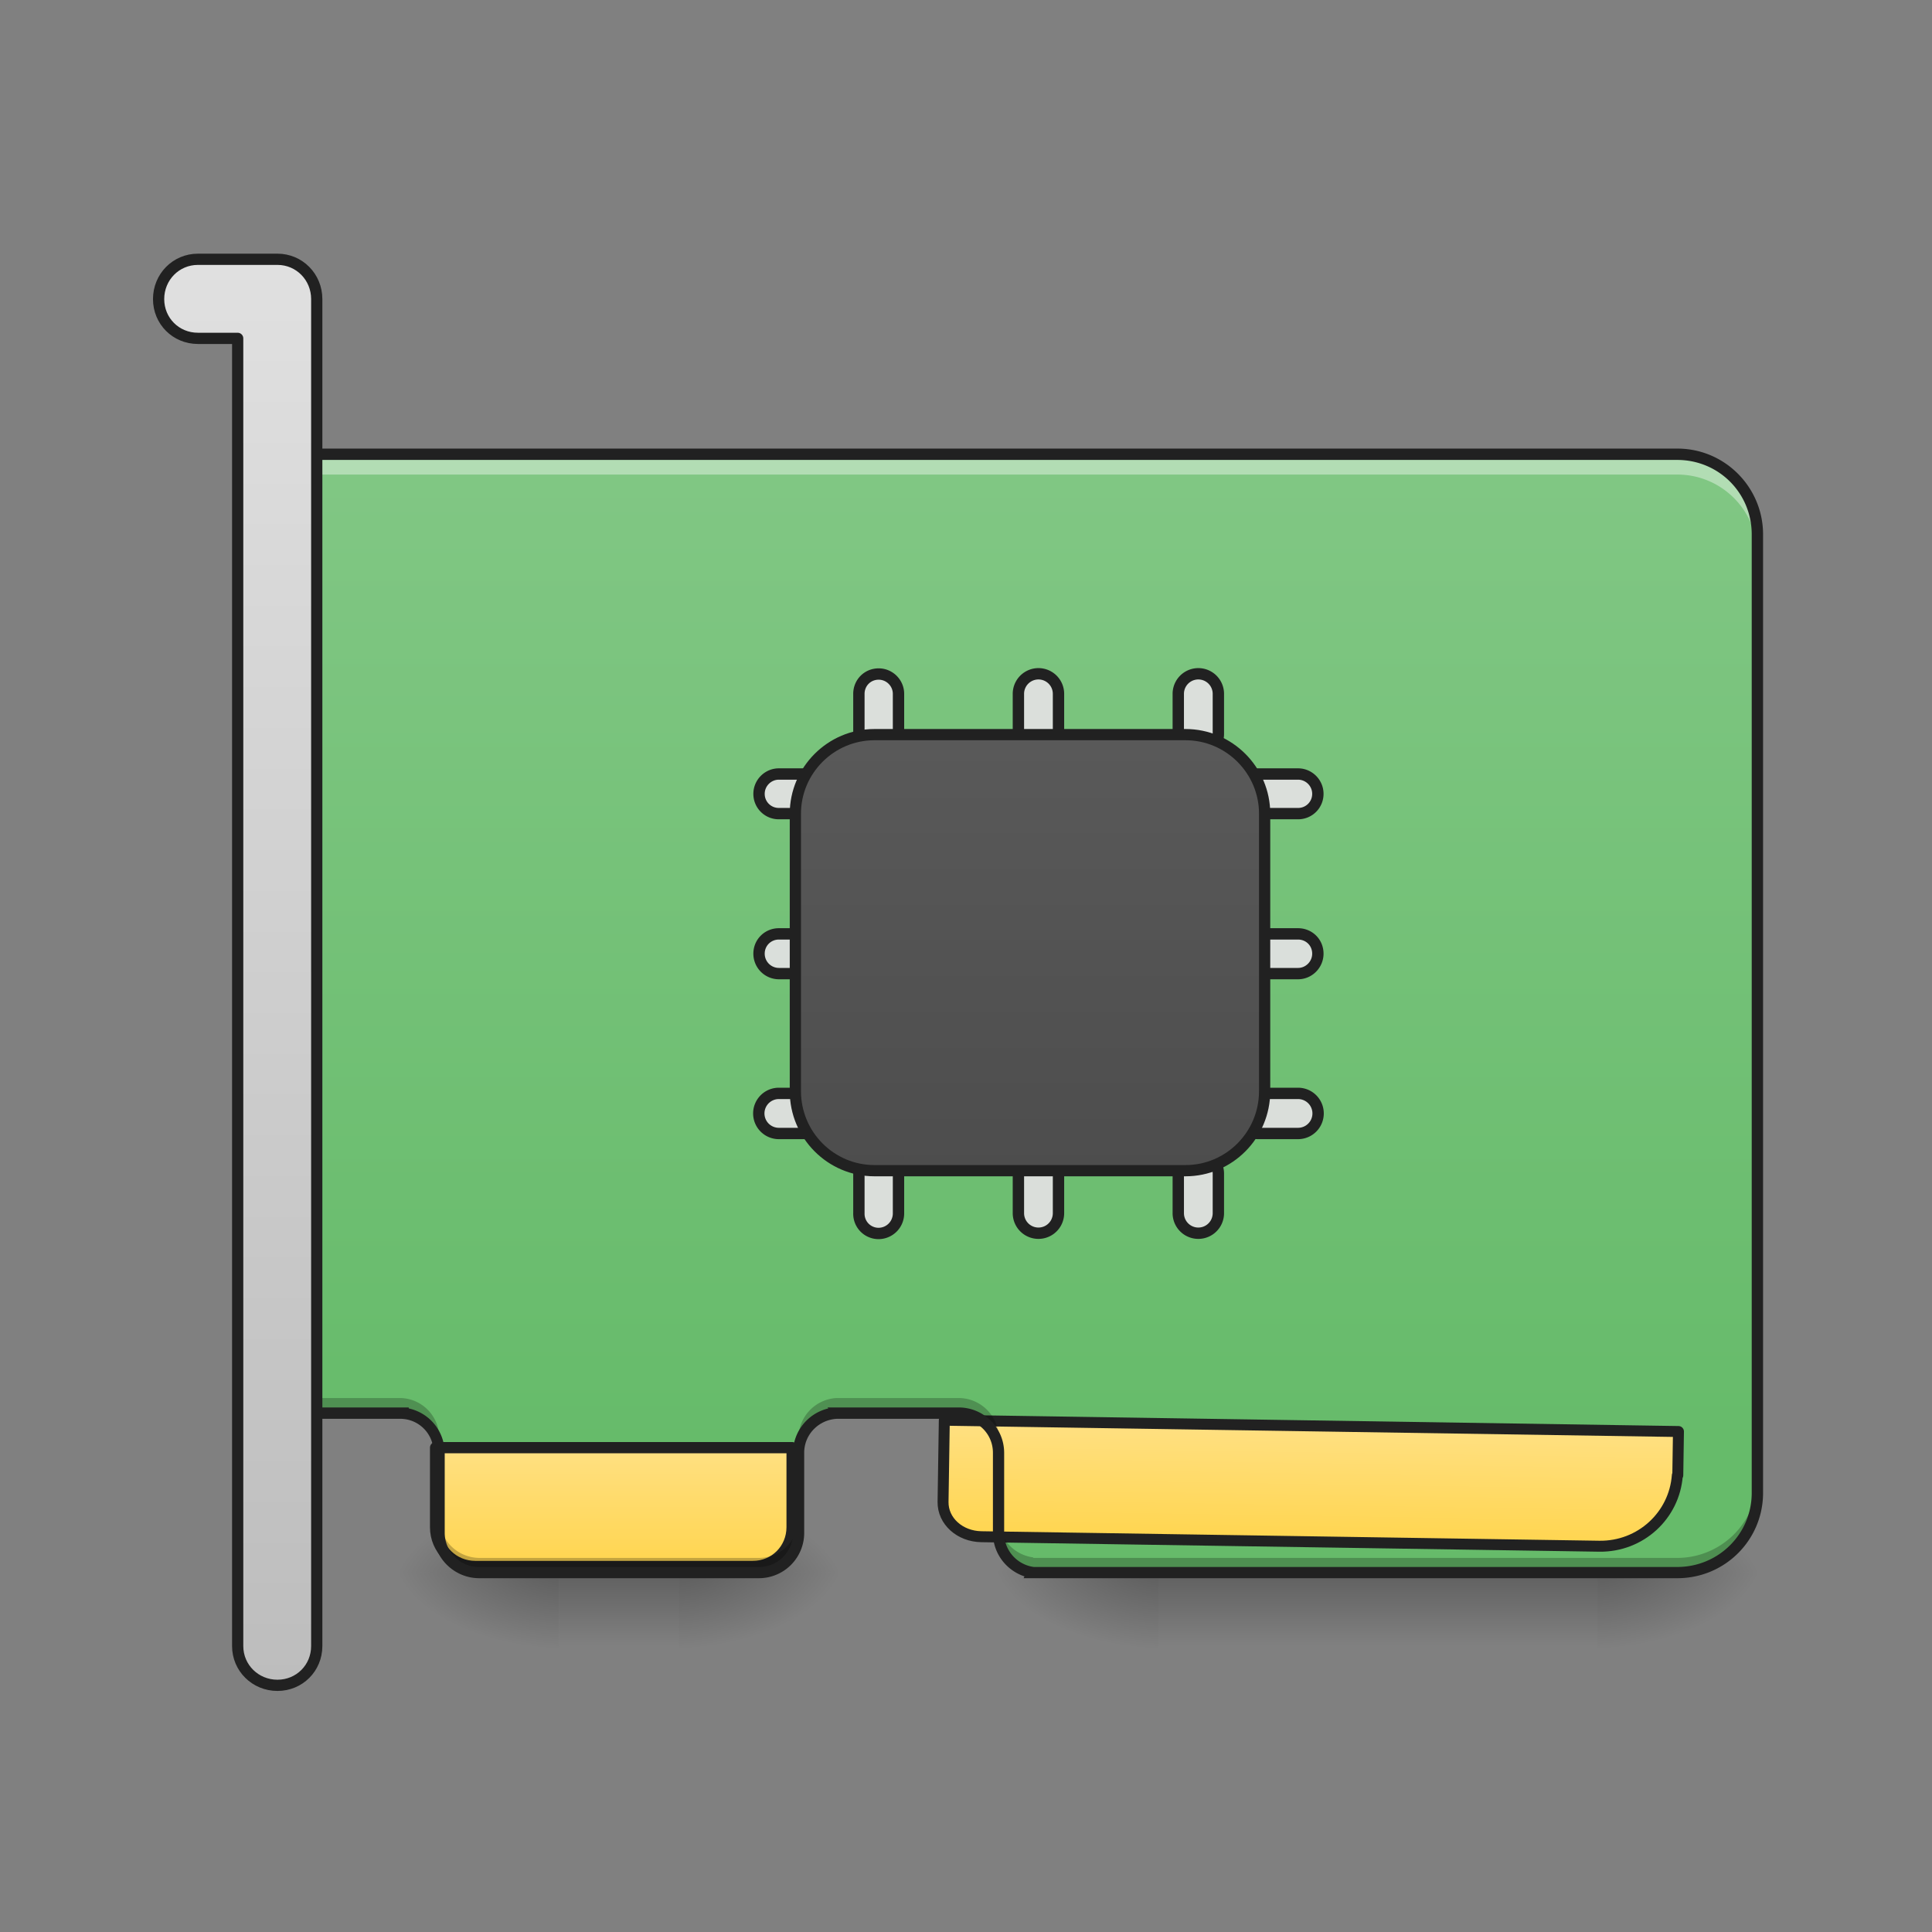 <svg xmlns="http://www.w3.org/2000/svg" width="16pt" height="16pt" viewBox="0 0 16 16"><rect x="0" y="0" width="16" height="16" fill="#808080" stroke="none"/><defs><linearGradient id="a" gradientUnits="userSpaceOnUse" x1="349.25" y1="233.5" x2="349.25" y2="254.667" gradientTransform="matrix(.031 0 0 .031 -.662 5.727)"><stop offset="0" stop-opacity=".275"/><stop offset="1" stop-opacity="0"/></linearGradient><radialGradient id="b" gradientUnits="userSpaceOnUse" cx="450.909" cy="189.579" fx="450.909" fy="189.579" r="21.167" gradientTransform="matrix(0 -.039 -.07 0 26.396 30.805)"><stop offset="0" stop-opacity=".314"/><stop offset=".222" stop-opacity=".275"/><stop offset="1" stop-opacity="0"/></radialGradient><radialGradient id="c" gradientUnits="userSpaceOnUse" cx="450.909" cy="189.579" fx="450.909" fy="189.579" r="21.167" gradientTransform="matrix(0 .039 .07 0 -3.574 -4.756)"><stop offset="0" stop-opacity=".314"/><stop offset=".222" stop-opacity=".275"/><stop offset="1" stop-opacity="0"/></radialGradient><radialGradient id="d" gradientUnits="userSpaceOnUse" cx="450.909" cy="189.579" fx="450.909" fy="189.579" r="21.167" gradientTransform="matrix(0 -.039 .07 0 -3.574 30.805)"><stop offset="0" stop-opacity=".314"/><stop offset=".222" stop-opacity=".275"/><stop offset="1" stop-opacity="0"/></radialGradient><radialGradient id="e" gradientUnits="userSpaceOnUse" cx="450.909" cy="189.579" fx="450.909" fy="189.579" r="21.167" gradientTransform="matrix(0 .039 -.07 0 26.396 -4.756)"><stop offset="0" stop-opacity=".314"/><stop offset=".222" stop-opacity=".275"/><stop offset="1" stop-opacity="0"/></radialGradient><linearGradient id="f" gradientUnits="userSpaceOnUse" x1="349.25" y1="233.5" x2="349.25" y2="254.667" gradientTransform="matrix(.031 0 0 .031 -5.623 5.727)"><stop offset="0" stop-opacity=".275"/><stop offset="1" stop-opacity="0"/></linearGradient><radialGradient id="g" gradientUnits="userSpaceOnUse" cx="450.909" cy="189.579" fx="450.909" fy="189.579" r="21.167" gradientTransform="matrix(0 -.039 -.07 0 18.789 30.805)"><stop offset="0" stop-opacity=".314"/><stop offset=".222" stop-opacity=".275"/><stop offset="1" stop-opacity="0"/></radialGradient><radialGradient id="h" gradientUnits="userSpaceOnUse" cx="450.909" cy="189.579" fx="450.909" fy="189.579" r="21.167" gradientTransform="matrix(0 .039 .07 0 -8.535 -4.756)"><stop offset="0" stop-opacity=".314"/><stop offset=".222" stop-opacity=".275"/><stop offset="1" stop-opacity="0"/></radialGradient><radialGradient id="i" gradientUnits="userSpaceOnUse" cx="450.909" cy="189.579" fx="450.909" fy="189.579" r="21.167" gradientTransform="matrix(0 -.039 .07 0 -8.535 30.805)"><stop offset="0" stop-opacity=".314"/><stop offset=".222" stop-opacity=".275"/><stop offset="1" stop-opacity="0"/></radialGradient><radialGradient id="j" gradientUnits="userSpaceOnUse" cx="450.909" cy="189.579" fx="450.909" fy="189.579" r="21.167" gradientTransform="matrix(0 .039 -.07 0 18.789 -4.756)"><stop offset="0" stop-opacity=".314"/><stop offset=".222" stop-opacity=".275"/><stop offset="1" stop-opacity="0"/></radialGradient><linearGradient id="k" gradientUnits="userSpaceOnUse" x1="211.667" y1="170" x2="211.667" y2="-94.583" gradientTransform="matrix(.031 0 0 .031 -.33 6.72)"><stop offset="0" stop-color="#66bb6a"/><stop offset="1" stop-color="#81c784"/></linearGradient><linearGradient id="l" gradientUnits="userSpaceOnUse" x1="298.685" y1="201.75" x2="298.685" y2="170" gradientTransform="matrix(2.25 0 0 1 -502.708 0)"><stop offset="0" stop-color="#ffd54f"/><stop offset="1" stop-color="#ffe082"/></linearGradient><linearGradient id="m" gradientUnits="userSpaceOnUse" x1="298.685" y1="201.75" x2="298.685" y2="170" gradientTransform="matrix(8.504 0 0 3.78 -1340 812.6)"><stop offset="0" stop-color="#ffd54f"/><stop offset="1" stop-color="#ffe082"/></linearGradient><linearGradient id="n" gradientUnits="userSpaceOnUse" x1="254" y1="201.75" x2="254" y2="-94.583" gradientTransform="translate(10.583)"><stop offset="0" stop-color="#424242"/><stop offset="1" stop-color="#616161"/></linearGradient><linearGradient id="o" gradientUnits="userSpaceOnUse" x1="84.667" y1="233.5" x2="84.667" y2="-147.5"><stop offset="0" stop-color="#bdbdbd"/><stop offset="1" stop-color="#e0e0e0"/></linearGradient></defs><path d="M9.594 13.023h3.636v.665H9.594zm0 0" fill="url(#a)"/><path d="M13.23 13.023h1.325v-.66H13.23zm0 0" fill="url(#b)"/><path d="M9.594 13.023H8.27v.665h1.324zm0 0" fill="url(#c)"/><path d="M9.594 13.023H8.27v-.66h1.324zm0 0" fill="url(#d)"/><path d="M13.23 13.023h1.325v.665H13.23zm0 0" fill="url(#e)"/><path d="M4.629 13.023h.992v.665H4.63zm0 0" fill="url(#f)"/><path d="M5.621 13.023h1.324v-.66H5.621zm0 0" fill="url(#g)"/><path d="M4.629 13.023h-1.32v.665h1.32zm0 0" fill="url(#h)"/><path d="M4.629 13.023h-1.32v-.66h1.32zm0 0" fill="url(#i)"/><path d="M5.621 13.023h1.324v.665H5.621zm0 0" fill="url(#j)"/><path d="M2.645 3.762a.663.663 0 0 0-.66.664v7.277H3.32a.328.328 0 0 1 .317.317v.675c0 .184.148.328.332.328h2.316a.325.325 0 0 0 .328-.328v-.664c0-.176.14-.32.313-.328h1.011c.184 0 .333.145.333.328v.664c0 .168.125.305.289.328h-.004 5.336a.66.66 0 0 0 .664-.66V4.426a.664.664 0 0 0-.664-.664zm0 0" fill="url(#k)"/><path d="M2.645 3.762a.663.663 0 0 0-.66.664v.168c0-.367.296-.664.66-.664H13.89c.367 0 .664.297.664.664v-.168a.664.664 0 0 0-.664-.664zm3.968 8.437v.496zm0 0" fill="#fff" fill-opacity=".392"/><path d="M116.364 169.963v21.248c0 5.875 4.75 10.5 10.624 10.5h74.118c5.874 0 10.499-4.625 10.499-10.5v-21.248zm0 0" transform="matrix(.031 0 0 .031 0 6.72)" fill="url(#l)" stroke-width="3" stroke-linecap="round" stroke-linejoin="round" stroke="#212121"/><path d="M1000.062 1454.98v84.558c0 19.84 17.951 35.43 40.154 35.43h639.624c42.988 0 77.473-33.068 79.835-74.639h.472v-45.35zm0 0" transform="rotate(.882) scale(.008)" fill="url(#m)" stroke-width="11.339" stroke-linecap="round" stroke-linejoin="round" stroke="#212121"/><path d="M6.45 6.41h.331c.09 0 .164.074.164.164a.163.163 0 0 1-.164.164H6.45a.163.163 0 0 1-.164-.164c0-.09.074-.164.164-.164zm0 0M6.45 7.734h.331c.09 0 .164.07.164.164 0 .09-.074.165-.164.165H6.45a.165.165 0 0 1-.164-.165c0-.093.074-.164.164-.164zm0 0M6.45 9.055h.331a.166.166 0 0 1 0 .332H6.45a.166.166 0 1 1 0-.332zm0 0M10.418 6.41h.332c.09 0 .164.074.164.164a.163.163 0 0 1-.164.164h-.332a.163.163 0 0 1-.164-.164c0-.09.074-.164.164-.164zm0 0M10.418 7.734h.332c.09 0 .164.07.164.164 0 .09-.074.165-.164.165h-.332a.165.165 0 0 1-.164-.165c0-.093.074-.164.164-.164zm0 0M10.418 9.055h.332a.166.166 0 0 1 0 .332h-.332a.166.166 0 1 1 0-.332zm0 0M10.09 5.746v.332a.163.163 0 0 1-.168.164.163.163 0 0 1-.164-.164v-.332a.166.166 0 1 1 .332 0zm0 0M8.766 5.746v.332a.163.163 0 0 1-.164.164.163.163 0 0 1-.168-.164v-.332a.166.166 0 0 1 .332 0zm0 0M7.441 5.746v.332a.163.163 0 0 1-.164.164.16.16 0 0 1-.164-.164v-.332c0-.09.07-.164.164-.164.09 0 .164.074.164.164zm0 0M10.09 9.719v.328a.166.166 0 1 1-.332 0v-.328a.166.166 0 1 1 .332 0zm0 0M8.766 9.719v.328a.166.166 0 1 1-.332 0v-.328a.166.166 0 1 1 .332 0zm0 0M7.441 9.719v.328a.166.166 0 0 1-.164.168.163.163 0 0 1-.164-.168v-.328c0-.094.07-.168.164-.168.09 0 .164.074.164.168zm0 0" fill="#e0e0e0" fill-opacity=".945" stroke-width=".094" stroke-linecap="round" stroke-linejoin="round" stroke="#212121"/><path d="M233.603-20.519h83.117c11.624 0 21.123 9.5 21.123 21.123v74.118c0 11.75-9.5 21.248-21.123 21.248h-83.117c-11.624 0-21.123-9.499-21.123-21.248V.604c0-11.623 9.499-21.123 21.123-21.123zm0 0" transform="matrix(.031 0 0 .031 0 6.72)" fill="url(#n)" stroke-width="3" stroke-linecap="round" stroke-linejoin="round" stroke="#212121"/><path d="M6.926 11.578a.333.333 0 0 0-.313.332v.66a.328.328 0 0 1-.328.332H3.97a.334.334 0 0 1-.332-.332v.125c0 .184.148.328.332.328h2.316a.325.325 0 0 0 .328-.328v-.664c0-.176.14-.32.313-.328h1.011c.184 0 .333.145.333.328v-.12a.332.332 0 0 0-.332-.333zm-4.942 0v.125H3.32a.328.328 0 0 1 .317.317v-.125a.328.328 0 0 0-.317-.317zm12.57.66a.664.664 0 0 1-.663.664H8.555l.004-.004a.33.33 0 0 1-.29-.328v.125c0 .168.126.305.29.328h-.004 5.336a.66.66 0 0 0 .664-.66zm0 0" fill-opacity=".235"/><path d="M2.645 3.715a.71.71 0 0 0-.708.71v7.325H3.32a.275.275 0 0 1 .27.27v.675c0 .207.172.375.379.375h2.316a.375.375 0 0 0 .375-.375v-.664c0-.152.121-.273.27-.281h1.008c.16 0 .285.125.285.281v.664c0 .168.109.309.261.36l-.007.015h5.414c.394 0 .71-.316.71-.707V4.426c0-.39-.316-.711-.71-.711zm0 .094H13.89c.343 0 .617.273.617.617v7.937c0 .34-.274.614-.617.614H8.562a.283.283 0 0 1-.246-.282v-.664a.376.376 0 0 0-.379-.375H6.853l.007.008a.38.38 0 0 0-.293.367v.664a.28.28 0 0 1-.28.282H3.968a.283.283 0 0 1-.285-.282v-.742l-.008.004a.377.377 0 0 0-.29-.293v-.008H2.032v-7.23c0-.344.274-.617.614-.617zm0 0" fill="#212121"/><path d="M52.87-147.506c-5.874 0-10.499 4.75-10.499 10.624 0 5.874 4.625 10.499 10.499 10.499h10.624v349.341c0 5.875 4.75 10.5 10.624 10.5 5.874 0 10.499-4.625 10.499-10.5v-359.84c0-5.875-4.625-10.624-10.5-10.624zm0 0" transform="matrix(.031 0 0 .031 0 6.72)" fill="url(#o)" stroke-width="3" stroke-linecap="round" stroke-linejoin="round" stroke="#212121"/></svg>
